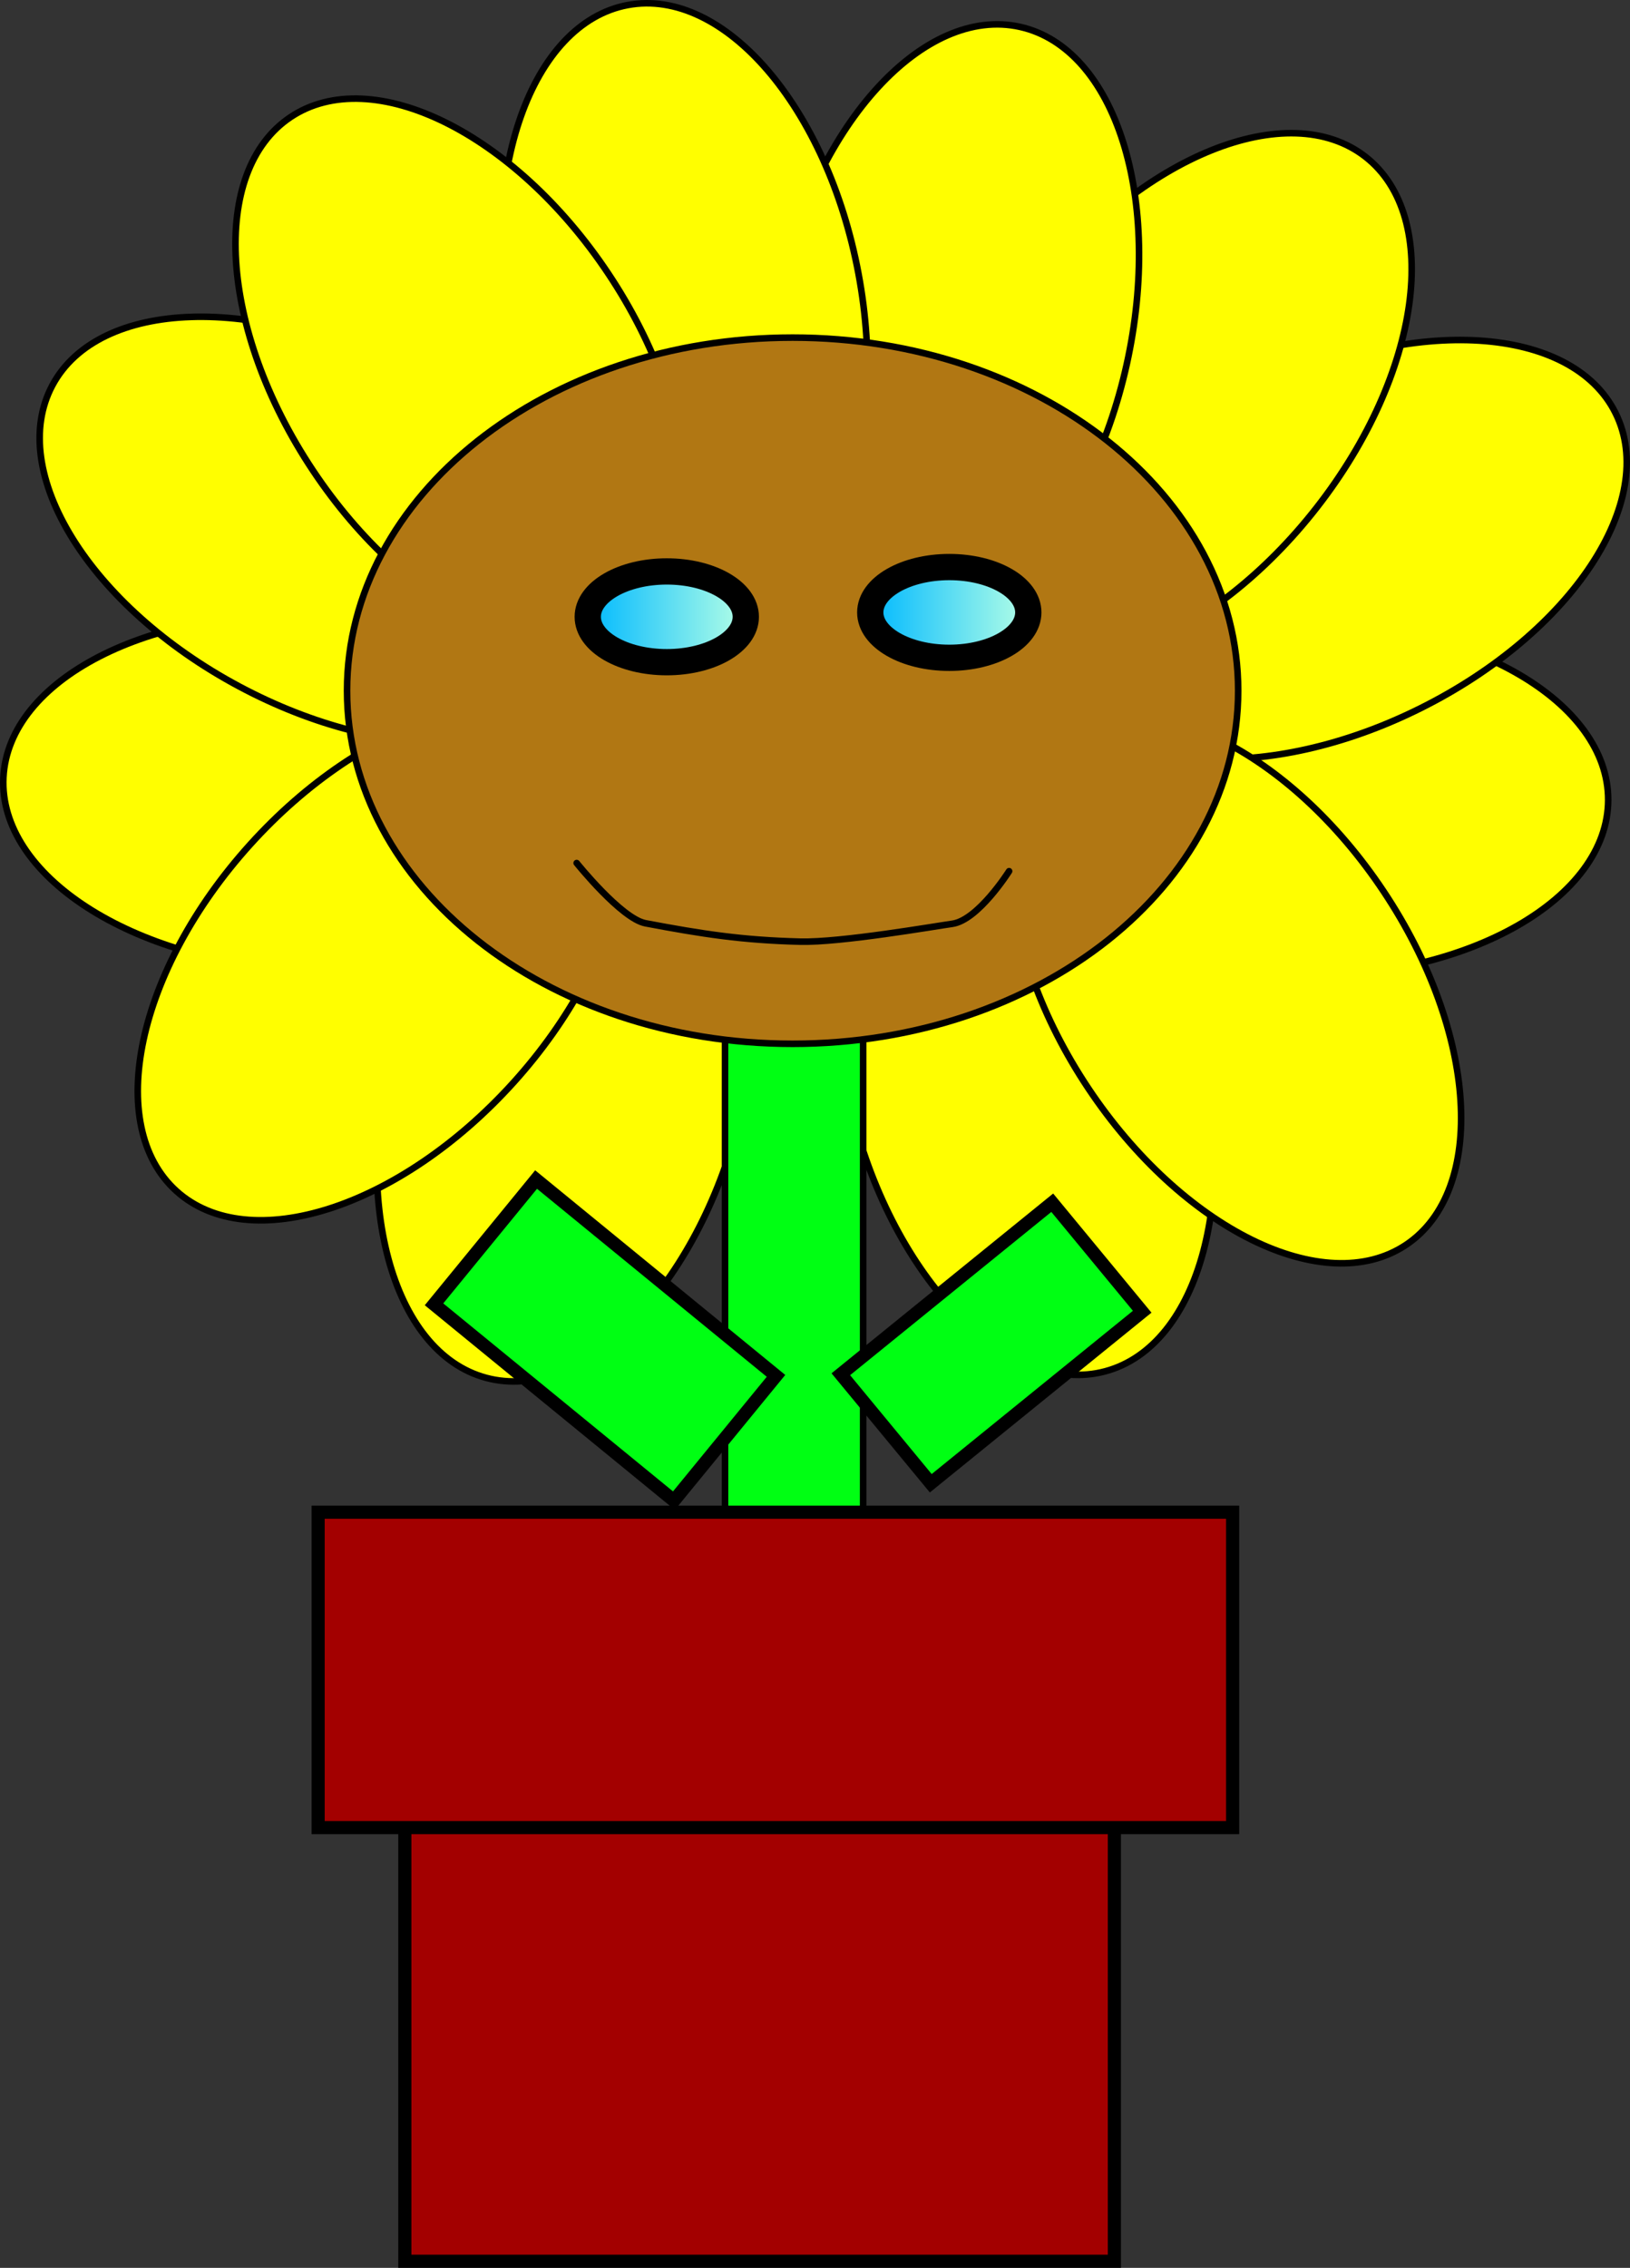 <svg version="1.1" xmlns="http://www.w3.org/2000/svg" xmlns:xlink="http://www.w3.org/1999/xlink" width="124.051" height="172.569" viewBox="0,0,124.051,172.569"><rect x="0" y="0" width="124.051" height="172.569" fill="#333333" stroke="none"/><defs><linearGradient x1="247.504" y1="170.544" x2="259.532" y2="170.544" gradientUnits="userSpaceOnUse" id="color-1"><stop offset="0" stop-color="#00b9ff"/><stop offset="1" stop-color="#b4ffe6"/></linearGradient><linearGradient x1="226.004" y1="170.877" x2="238.032" y2="170.877" gradientUnits="userSpaceOnUse" id="color-2"><stop offset="0" stop-color="#00b9ff"/><stop offset="1" stop-color="#b4ffe6"/></linearGradient></defs><g transform="translate(-181.273,-123.942)"><g data-paper-data="{&quot;isPaintingLayer&quot;:true}" fill="none" fill-rule="nonzero" stroke="#000000" stroke-width="none" stroke-linecap="none" stroke-linejoin="miter" stroke-miterlimit="10" stroke-dasharray="" stroke-dashoffset="0" font-family="none" font-weight="none" font-size="none" text-anchor="none" style="mix-blend-mode: normal"><path d="M253.27,183.232c7.203,-1.939 15.757,6.575 19.105,19.017c3.349,12.441 0.224,24.099 -6.979,26.038c-7.203,1.939 -15.757,-6.575 -19.105,-19.017c-3.349,-12.441 -0.224,-24.099 6.979,-26.038z" data-paper-data="{&quot;origPos&quot;:null,&quot;origRot&quot;:0,&quot;index&quot;:null}" fill="#fffe00" stroke-width="0.5" stroke-linecap="butt"/><path d="M237.375,209.769c-3.349,12.441 -11.903,20.955 -19.105,19.017c-7.203,-1.939 -10.327,-13.596 -6.979,-26.038c3.349,-12.441 11.903,-20.955 19.105,-19.017c7.203,1.939 10.327,13.596 6.979,26.038z" data-paper-data="{&quot;origPos&quot;:null,&quot;origRot&quot;:0}" fill="#fffe00" stroke-width="0.5" stroke-linecap="butt"/><path d="M236.45,255.41v-55.101h10.512v55.101z" data-paper-data="{&quot;origPos&quot;:null}" fill="#00ff13" stroke-width="0.5" stroke-linecap="butt"/><path d="M205.504,170.769c12.868,0.64 23,7.199 22.629,14.649c-0.371,7.45 -11.103,12.971 -23.971,12.33c-12.868,-0.64 -23,-7.199 -22.629,-14.649c0.371,-7.45 11.103,-12.971 23.971,-12.33z" data-paper-data="{&quot;origPos&quot;:null,&quot;origRot&quot;:0}" fill="#fffe00" stroke-width="0.5" stroke-linecap="butt"/><path d="M220.356,206.312c-8.636,9.561 -20.125,13.259 -25.66,8.259c-5.535,-5 -3.022,-16.804 5.614,-26.365c8.636,-9.561 20.125,-13.259 25.66,-8.259c5.535,5 3.022,16.804 -5.614,26.365z" data-paper-data="{&quot;origPos&quot;:null,&quot;origRot&quot;:0}" fill="#fffe00" stroke-width="0.5" stroke-linecap="butt"/><path d="M212.202,152.348c11.362,6.075 17.722,16.332 14.205,22.91c-3.517,6.578 -15.579,6.986 -26.941,0.911c-11.362,-6.075 -17.722,-16.332 -14.205,-22.91c3.517,-6.578 15.579,-6.986 26.941,-0.911z" data-paper-data="{&quot;origPos&quot;:null,&quot;origRot&quot;:0}" fill="#fffe00" stroke-width="0.5" stroke-linecap="butt"/><path d="M280.299,198.265c-12.884,-0.033 -23.313,-6.107 -23.294,-13.566c0.019,-7.459 10.479,-13.479 23.364,-13.446c12.884,0.033 23.313,6.107 23.294,13.566c-0.019,7.459 -10.479,13.479 -23.364,13.446z" data-paper-data="{&quot;origPos&quot;:null,&quot;origRot&quot;:0}" fill="#fffe00" stroke-width="0.5" stroke-linecap="butt"/><path d="M289.349,177.851c-11.535,5.739 -23.58,4.978 -26.903,-1.701c-3.323,-6.678 3.335,-16.745 14.871,-22.484c11.535,-5.739 23.58,-4.978 26.903,1.701c3.323,6.678 -3.335,16.745 -14.871,22.484z" data-paper-data="{&quot;origPos&quot;:null,&quot;origRot&quot;:0}" fill="#fffe00" stroke-width="0.5" stroke-linecap="butt"/><path d="M281.478,162.572c-7.93,10.154 -19.125,14.664 -25.004,10.073c-5.879,-4.591 -4.216,-16.545 3.715,-26.699c7.93,-10.154 19.125,-14.664 25.004,-10.073c5.879,4.591 4.216,16.545 -3.715,26.699z" data-paper-data="{&quot;origPos&quot;:null,&quot;origRot&quot;:0}" fill="#fffe00" stroke-width="0.5" stroke-linecap="butt"/><path d="M267.017,151.691c-2.797,12.577 -10.968,21.459 -18.249,19.84c-7.281,-1.62 -10.916,-13.128 -8.119,-25.705c2.797,-12.577 10.968,-21.459 18.249,-19.84c7.281,1.62 10.916,13.128 8.119,25.705z" data-paper-data="{&quot;origPos&quot;:null,&quot;origRot&quot;:0}" fill="#fffe00" stroke-width="0.5" stroke-linecap="butt"/><path d="M246.609,144.775c2.37,12.664 -1.653,24.043 -8.985,25.415c-7.332,1.372 -15.197,-7.782 -17.567,-20.447c-2.37,-12.664 1.653,-24.043 8.985,-25.415c7.332,-1.372 15.197,7.782 17.567,20.447z" data-paper-data="{&quot;origPos&quot;:null,&quot;origRot&quot;:0}" fill="#fffe00" stroke-width="0.5" stroke-linecap="butt"/><path d="M264.096,206.751c-7.147,-10.72 -7.909,-22.765 -1.703,-26.903c6.206,-4.138 17.032,1.199 24.178,11.919c7.147,10.72 7.909,22.765 1.703,26.903c-6.206,4.138 -17.032,-1.199 -24.178,-11.919z" data-paper-data="{&quot;origPos&quot;:null,&quot;origRot&quot;:0,&quot;index&quot;:null}" fill="#fffe00" stroke-width="0.5" stroke-linecap="butt"/><path d="M227.571,144.767c7.147,10.72 7.909,22.765 1.703,26.903c-6.206,4.138 -17.032,-1.199 -24.178,-11.919c-7.147,-10.72 -7.909,-22.765 -1.703,-26.903c6.206,-4.138 17.032,1.199 24.178,11.919z" data-paper-data="{&quot;origPos&quot;:null,&quot;origRot&quot;:0}" fill="#fffe00" stroke-width="0.5" stroke-linecap="butt"/><path d="M275.504,176.5c0,14.839 -15.182,26.869 -33.91,26.869c-18.728,0 -33.91,-12.03 -33.91,-26.869c0,-14.839 15.182,-26.869 33.91,-26.869c18.728,0 33.91,12.03 33.91,26.869z" fill="#b17713" stroke-width="0.5" stroke-linecap="butt"/><path d="M259.532,170.544c0,1.907 -2.693,3.453 -6.014,3.453c-3.322,0 -6.014,-1.546 -6.014,-3.453c0,-1.907 2.693,-3.453 6.014,-3.453c3.322,0 6.014,1.546 6.014,3.453z" data-paper-data="{&quot;origPos&quot;:null}" fill="url(#color-1)" stroke-width="2" stroke-linecap="butt"/><path d="M258.07,190.233c0,0 -2.353,3.734 -4.335,4.007c-1.29,0.178 -8.47,1.431 -11.551,1.355c-4.421,-0.109 -7.439,-0.576 -11.785,-1.398c-1.838,-0.348 -5.238,-4.583 -5.238,-4.583" data-paper-data="{&quot;origPos&quot;:null,&quot;origRot&quot;:0}" fill="none" stroke-width="0.5" stroke-linecap="round"/><path d="M214.304,223.192l7.768,-9.495l18.259,14.939l-7.768,9.495z" data-paper-data="{&quot;origRot&quot;:0,&quot;origPos&quot;:null}" fill="#00ff13" stroke-width="1" stroke-linecap="butt"/><path d="M252.109,236.808l-6.846,-8.295l16.091,-13.052l6.846,8.295z" data-paper-data="{&quot;origRot&quot;:0,&quot;origPos&quot;:null,&quot;index&quot;:null}" fill="#00ff13" stroke-width="1" stroke-linecap="butt"/><path d="M212.083,296.01v-34.2h54v34.2z" data-paper-data="{&quot;origPos&quot;:null}" fill="#a30000" stroke-width="1" stroke-linecap="butt"/><path d="M205.483,263.01v-24h69.6v24z" data-paper-data="{&quot;origPos&quot;:null}" fill="#a30000" stroke-width="1" stroke-linecap="butt"/><path d="M238.032,170.877c0,1.907 -2.693,3.453 -6.014,3.453c-3.322,0 -6.014,-1.546 -6.014,-3.453c0,-1.907 2.693,-3.453 6.014,-3.453c3.322,0 6.014,1.546 6.014,3.453z" data-paper-data="{&quot;origPos&quot;:null}" fill="url(#color-2)" stroke-width="2" stroke-linecap="butt"/></g></g></svg>